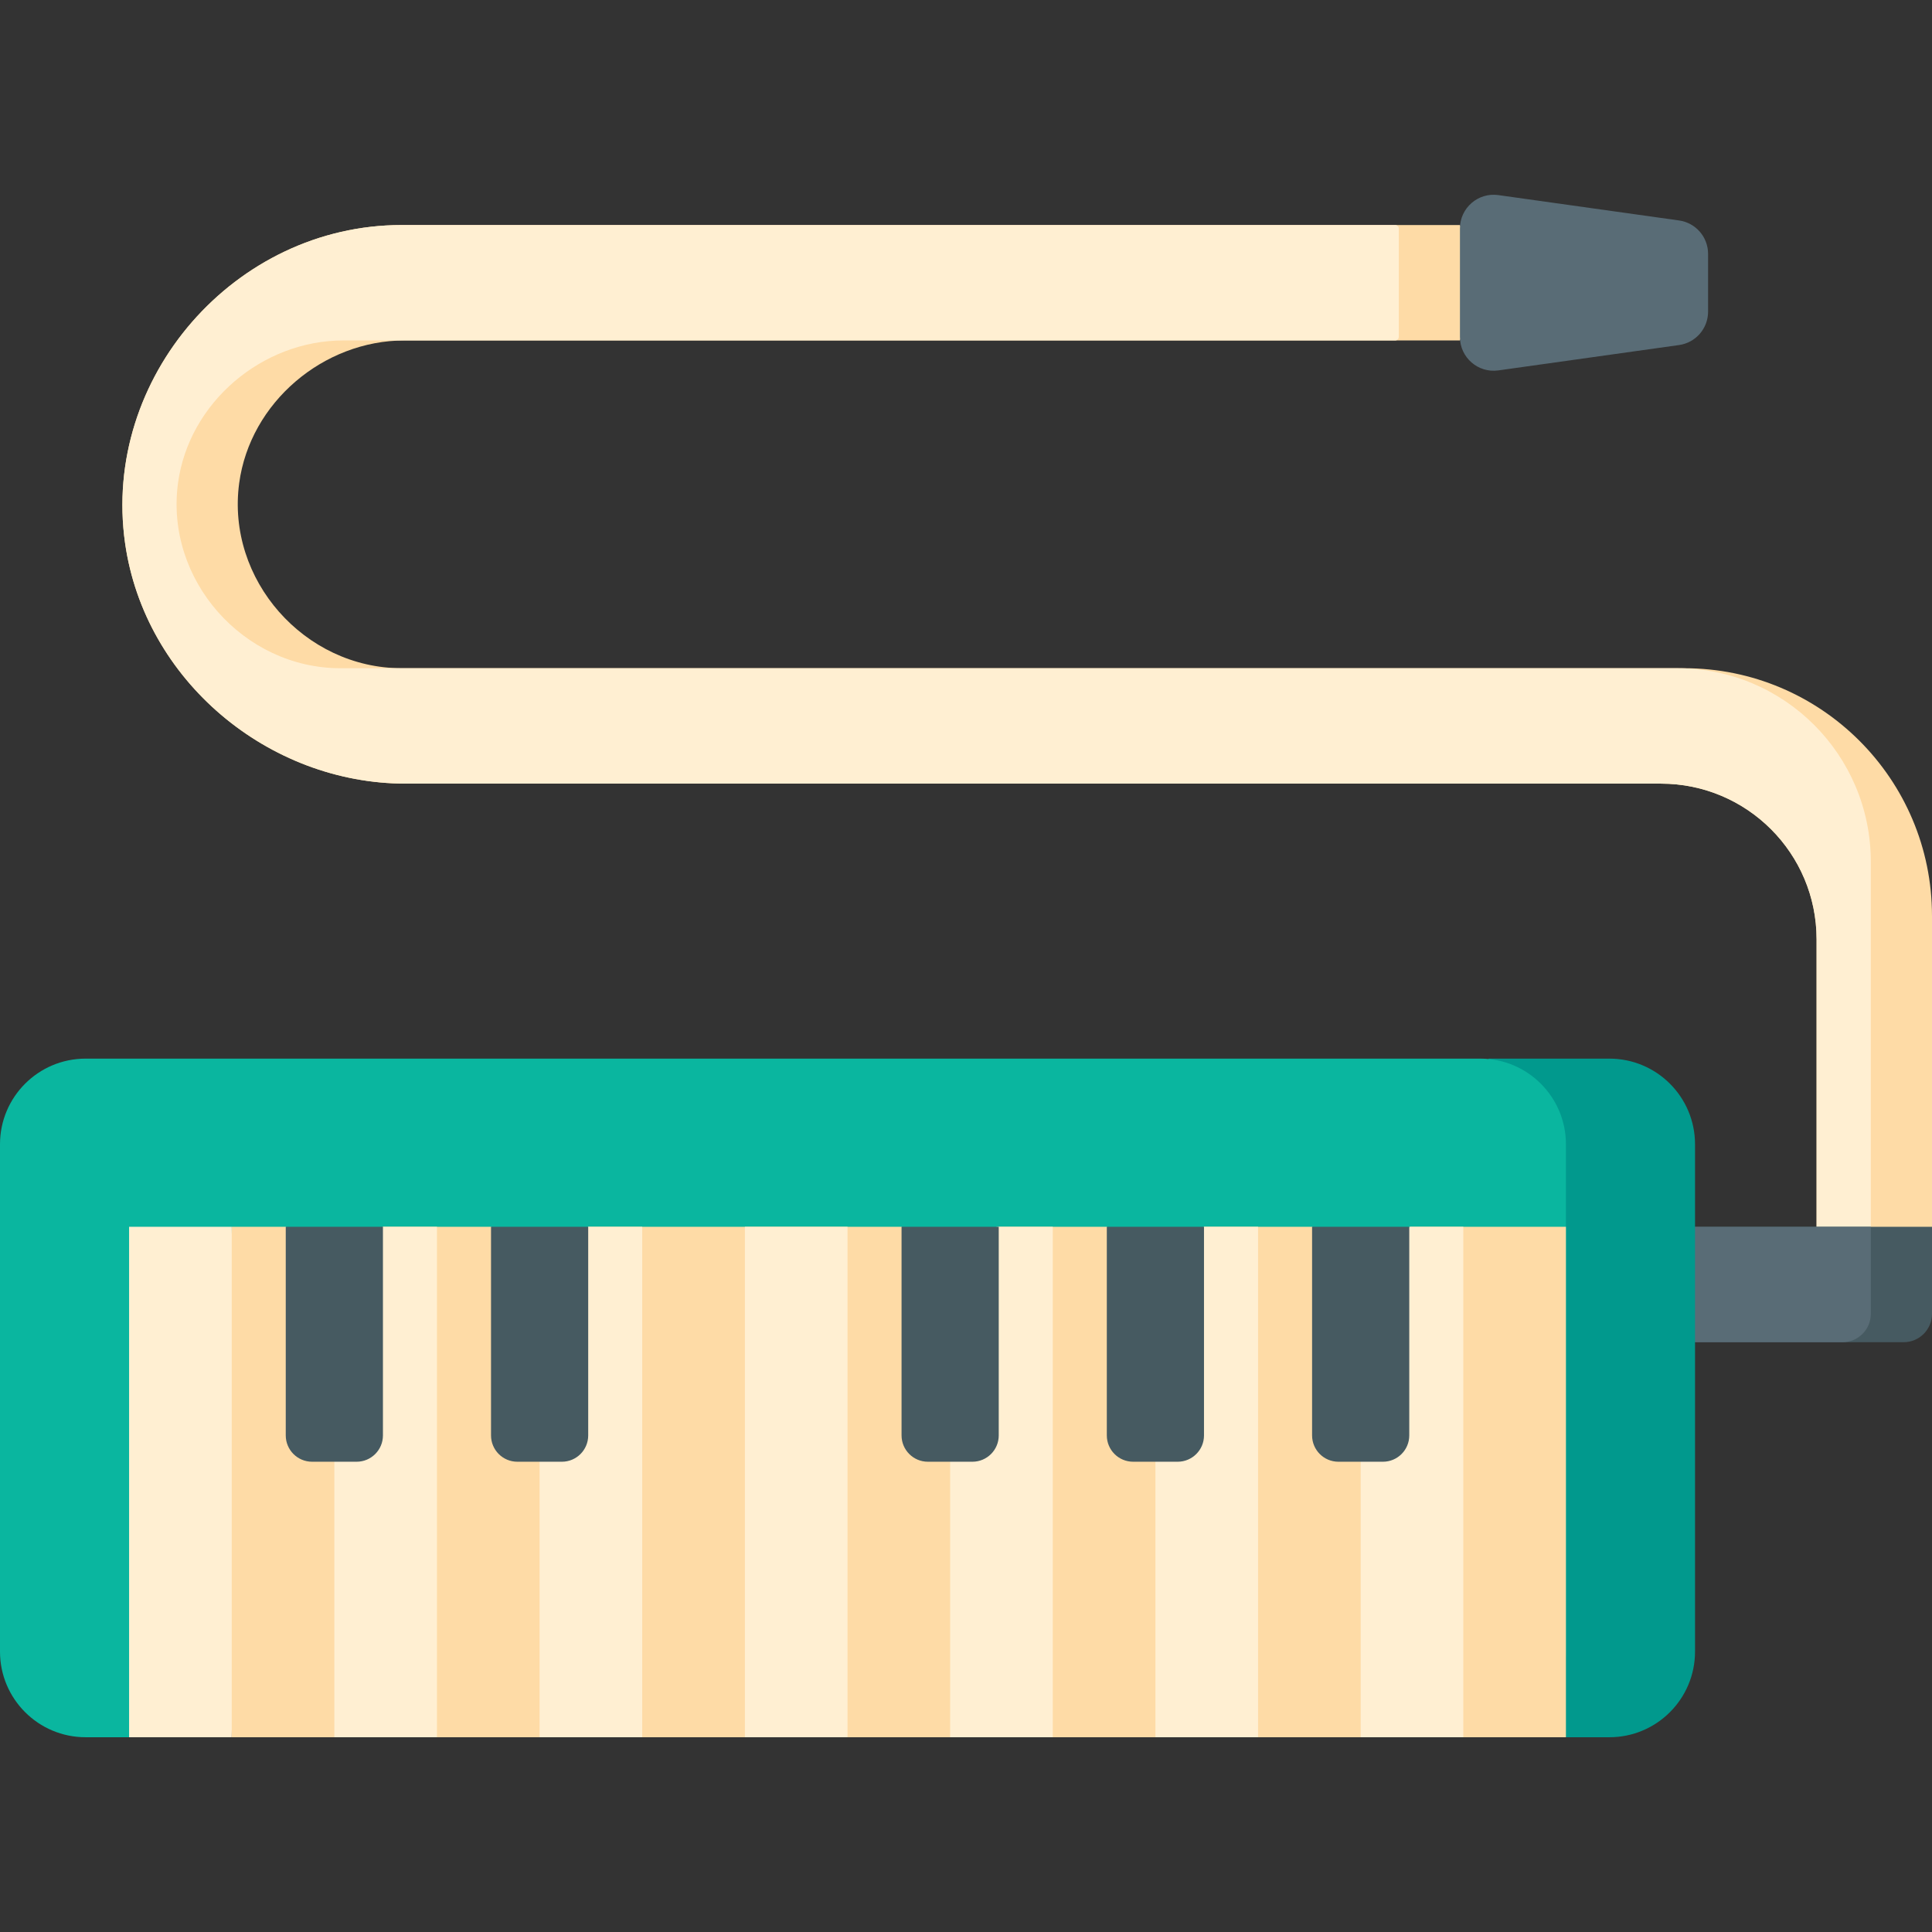 <svg id="Capa_1" enable-background="new 0 0 497 497" height="512" viewBox="0 0 497 497" width="512" xmlns="http://www.w3.org/2000/svg"><rect x="0" y="0" width="497" height="497" fill="#333333" stroke="none"/><g><path d="m497 235.618v86.937h-29.69v-80.937c0-22.11-17.92-40.03-40.04-40.03h-322.87c-35.41 0-67.2-26.56-72.22-61.85-6.05-42.58 28.21-81.85 71.15-81.85h272.24l6.85 14.849-6.85 14.841h-271.49c-20.86 0-39.74 15.91-42.55 36.71-3.35 24.85 16.8 47.61 41.8 47.61h329.94c35.2 0 63.73 28.53 63.73 63.72z" fill="#fedba6"/><path d="m481.26 221.678v100.877h-13.95v-80.937c0-22.11-17.92-40.03-40.04-40.03h-322.87c-35.41 0-67.2-26.56-72.22-61.85-6.05-42.58 28.21-81.85 71.15-81.85h255.605c.494 0 .895.401.895.895v27.9c0 .494-.401.895-.895.895h-270.595c-20.86 0-39.74 15.91-42.55 36.71-3.35 24.85 16.79 47.61 41.8 47.61h343.89c27.493 0 49.78 22.287 49.78 49.78z" fill="#ffefd2"/><path d="m497 315.588v22.392c0 4.031-3.268 7.298-7.298 7.298h-53.662v-29.69z" fill="#465a61"/><path d="m481.26 315.588v22.392c0 4.031-3.268 7.298-7.298 7.298h-46.775v-29.69z" fill="#596c76"/><path d="m436.04 294.358v130.51c0 12.16-9.86 22.03-22.03 22.03h-11.18s-39.6-75.125-39.6-87.285l19.733-87.285h31.047c12.17 0 22.03 9.87 22.03 22.03z" fill="#01998d"/><path d="m402.83 294.358v130.51c0 12.16-9.86 22.03-22.02 22.03l-155.018-24.353-192.582 24.353h-11.18c-12.17 0-22.03-9.87-22.03-22.03v-130.51c0-12.16 9.86-22.03 22.03-22.03h358.78c12.16 0 22.02 9.87 22.02 22.03z" fill="#0ab69f"/><path d="m402.83 315.588v131.31h-343.22l-5.817-64.252 5.817-67.058h13.9l12.5 8 12.5-8h27.804l12.5 8 12.5-8h80.608l12.5 8 12.5-8h27.804l11.314 8 13.685-8h27.804l12.501 8 12.802-8z" fill="#fedba6"/><g fill="#ffefd2"><path d="m33.21 315.588h26.4v131.31h-26.4z"/><path d="m112.41 315.588v131.31h-26.4v-70.873l12.5-60.437z"/><path d="m165.21 315.588v131.31h-26.4v-70.873l12.504-60.437z"/><path d="m191.62 315.588h26.4v131.31h-26.4z"/><path d="m270.82 315.588v131.31h-26.4v-70.873l11.952-60.437z"/><path d="m323.63 315.588v131.31h-26.4v-70.873l12.496-60.437z"/><path d="m376.43 315.588v131.31h-26.4v-70.873l12.499-60.437z"/></g><path d="m91.74 376.025h-11.46c-3.739 0-6.77-3.031-6.77-6.77v-53.667h25v53.667c0 3.739-3.031 6.77-6.77 6.77z" fill="#465a61"/><path d="m144.544 376.025h-11.46c-3.739 0-6.77-3.031-6.77-6.77v-53.667h25v53.667c0 3.739-3.031 6.77-6.77 6.77z" fill="#465a61"/><path d="m250.152 376.025h-11.46c-3.739 0-6.77-3.031-6.77-6.77v-53.667h25v53.667c0 3.739-3.031 6.77-6.77 6.77z" fill="#465a61"/><path d="m302.955 376.025h-11.46c-3.739 0-6.77-3.031-6.77-6.77v-53.667h25v53.667c.001 3.739-3.031 6.77-6.77 6.77z" fill="#465a61"/><path d="m355.759 376.025h-11.46c-3.739 0-6.77-3.031-6.77-6.77v-53.667h25v53.667c0 3.739-3.031 6.77-6.77 6.77z" fill="#465a61"/><path d="m431.935 56.712-46.495-6.525c-5.215-.732-9.872 3.318-9.872 8.584v27.931c0 5.266 4.657 9.315 9.872 8.584l46.495-6.525c4.28-.601 7.463-4.262 7.463-8.584v-14.881c0-4.322-3.183-7.983-7.463-8.584z" fill="#596c76"/></g></svg>